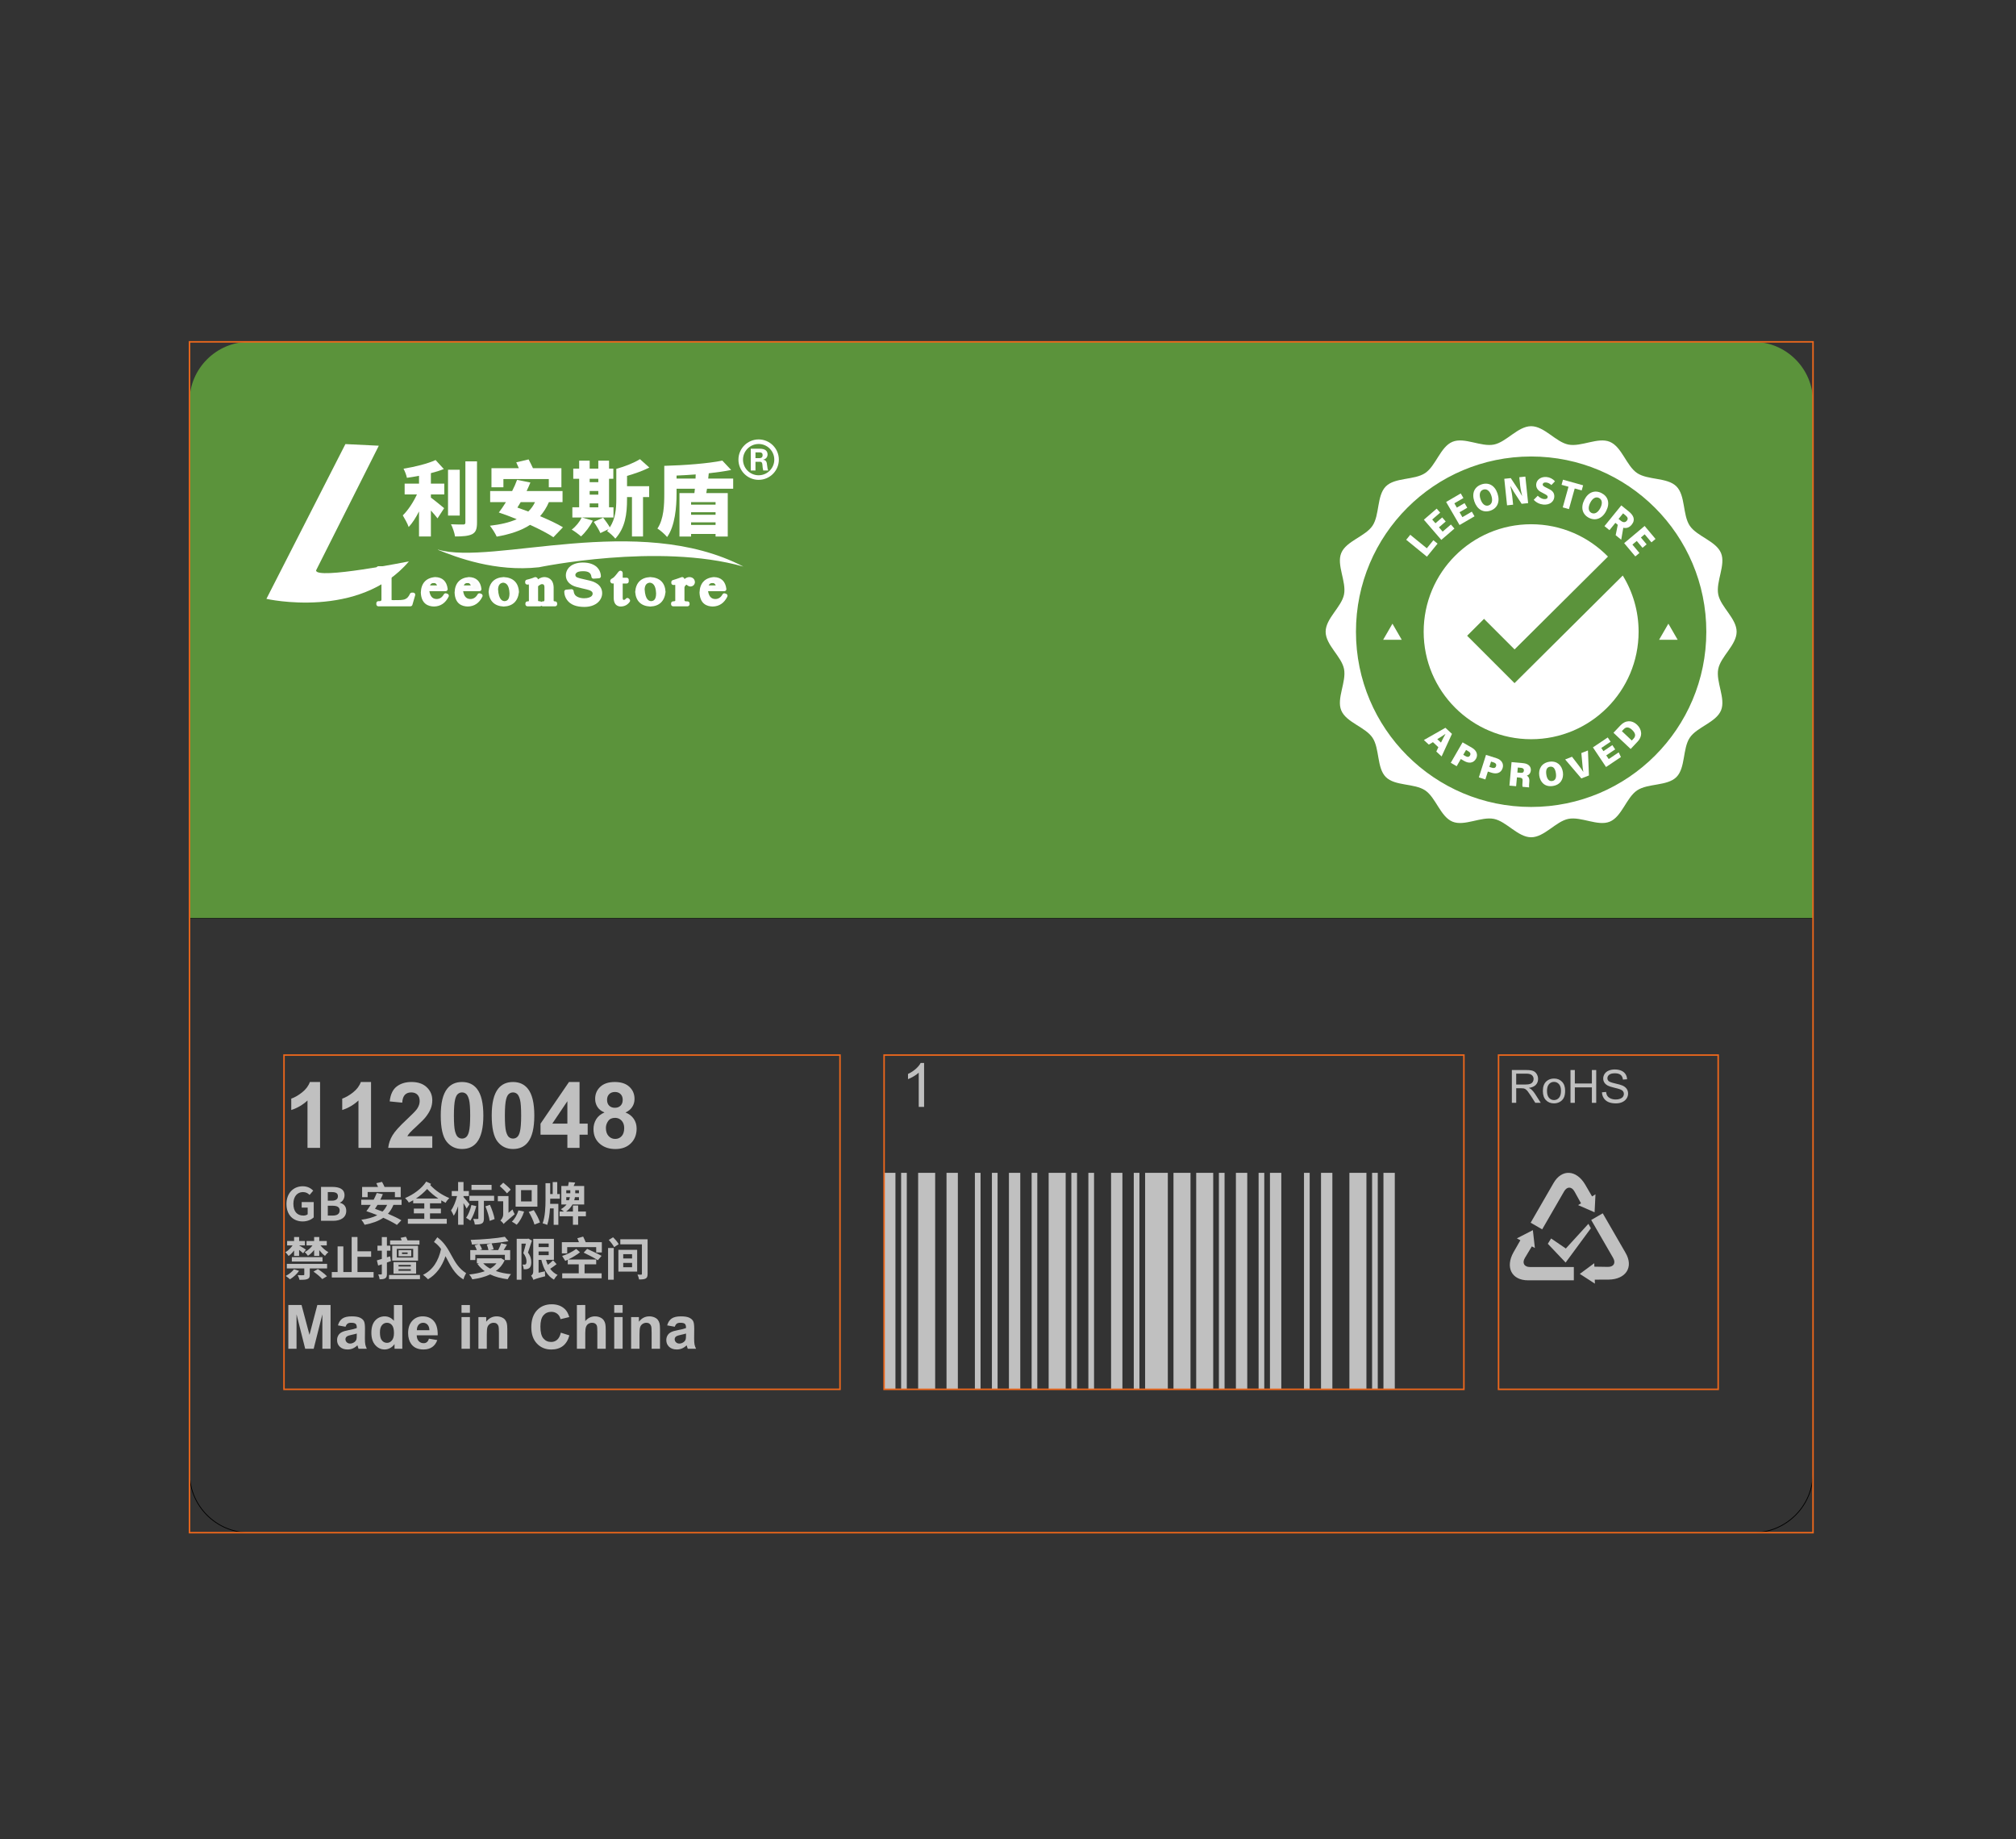 <?xml version="1.0" encoding="utf-8"?>
<!-- Generator: Adobe Illustrator 16.0.0, SVG Export Plug-In . SVG Version: 6.00 Build 0)  -->
<!DOCTYPE svg PUBLIC "-//W3C//DTD SVG 1.1//EN" "http://www.w3.org/Graphics/SVG/1.1/DTD/svg11.dtd">
<svg version="1.1" xmlns="http://www.w3.org/2000/svg" xmlns:xlink="http://www.w3.org/1999/xlink" x="0px" y="0px" width="264px"
	 height="240.8px" viewBox="0 0 264 240.8" enable-background="new 0 0 264 240.8" xml:space="preserve">
<rect x="0" y="0" width="264" height="240.8" fill="#333333" stroke="none"/>
<g id="Layer_6">
	<path fill="none" stroke="#000000" stroke-width="0.1" stroke-miterlimit="10" d="M24.819,120.195h212.599v72.662
		c0,4.292-3.51,7.805-7.799,7.805H32.618c-4.289,0-7.799-3.513-7.799-7.805V120.195z"/>
	<path fill="#5B933B" d="M237.418,120.195H24.819V52.559c0-4.292,3.511-7.802,7.802-7.802h196.994c4.291,0,7.803,3.511,7.803,7.802
		V120.195z"/>
	<g>
		<path fill="#FFFFFF" d="M184.146,70.668l0.531-0.653l2.166,1.768l0.861-1.054l0.547,0.446l-1.393,1.707L184.146,70.668z"/>
		<path fill="#FFFFFF" d="M186.46,68.04l1.678-1.448l0.455,0.526l-1.043,0.899l0.424,0.491l0.885-0.764l0.461,0.533l-0.887,0.764
			l0.486,0.562l1.08-0.932l0.461,0.533l-1.719,1.481L186.46,68.04z"/>
		<path fill="#FFFFFF" d="M189.374,65.718l1.914-1.116l0.352,0.601l-1.189,0.693l0.326,0.56l1.01-0.589l0.355,0.609l-1.012,0.589
			l0.375,0.642l1.234-0.719l0.354,0.609l-1.961,1.142L189.374,65.718z"/>
		<path fill="#FFFFFF" d="M193.063,65.631c-0.365-1.087,0.043-1.909,0.947-2.212c0.906-0.304,1.729,0.109,2.092,1.192
			c0.365,1.087-0.031,1.944-0.938,2.248C194.261,67.163,193.429,66.718,193.063,65.631z M195.292,64.884
			c-0.217-0.642-0.615-0.929-1.051-0.783c-0.438,0.146-0.578,0.615-0.363,1.256c0.217,0.646,0.621,0.962,1.059,0.815
			C195.372,66.026,195.509,65.53,195.292,64.884z"/>
		<path fill="#FFFFFF" d="M196.989,62.685l0.85-0.089l1.039,1.572l0.42,0.735l0.023-0.002c-0.084-0.364-0.201-0.857-0.246-1.272
			l-0.119-1.149l0.793-0.083l0.363,3.474l-0.85,0.089l-1.035-1.586l-0.42-0.726l-0.023,0.002c0.078,0.384,0.197,0.853,0.242,1.273
			l0.121,1.153l-0.795,0.083L196.989,62.685z"/>
		<path fill="#FFFFFF" d="M200.845,65.436l0.527-0.531c0.229,0.234,0.539,0.41,0.814,0.436c0.311,0.029,0.467-0.074,0.484-0.262
			c0.018-0.201-0.168-0.285-0.455-0.44l-0.428-0.229c-0.352-0.18-0.664-0.517-0.617-1.022c0.057-0.585,0.625-1.004,1.365-0.935
			c0.402,0.038,0.814,0.233,1.09,0.566l-0.467,0.485c-0.213-0.195-0.42-0.309-0.691-0.335c-0.258-0.024-0.426,0.064-0.443,0.251
			c-0.02,0.192,0.193,0.288,0.492,0.439l0.418,0.214c0.416,0.214,0.646,0.529,0.6,1.021c-0.055,0.581-0.59,1.045-1.434,0.966
			C201.646,66.018,201.175,65.803,200.845,65.436z"/>
		<path fill="#FFFFFF" d="M205.399,63.728l-0.91-0.254l0.188-0.671l2.637,0.737l-0.188,0.67l-0.914-0.256l-0.756,2.701l-0.811-0.227
			L205.399,63.728z"/>
		<path fill="#FFFFFF" d="M207.478,65.431c0.521-1.024,1.395-1.308,2.246-0.875s1.135,1.312,0.615,2.332
			c-0.521,1.024-1.412,1.342-2.264,0.908S206.956,66.455,207.478,65.431z M209.575,66.499c0.307-0.604,0.232-1.091-0.178-1.301
			c-0.412-0.209-0.846,0.019-1.152,0.624c-0.311,0.608-0.252,1.119,0.158,1.328C208.815,67.359,209.265,67.107,209.575,66.499z"/>
		<path fill="#FFFFFF" d="M211.575,70.07l0.275-1.361l-0.312-0.254l-0.775,0.956l-0.654-0.53l2.203-2.713l0.996,0.808
			c0.58,0.471,0.9,1.058,0.367,1.715c-0.322,0.397-0.715,0.501-1.102,0.405l-0.27,1.567L211.575,70.07z M211.954,67.94l0.293,0.237
			c0.309,0.251,0.584,0.25,0.791-0.005c0.207-0.255,0.111-0.473-0.199-0.724l-0.293-0.237L211.954,67.94z"/>
		<path fill="#FFFFFF" d="M215.368,68.861l1.426,1.7l-0.533,0.447l-0.885-1.055l-0.498,0.417l0.752,0.897l-0.539,0.453l-0.752-0.896
			l-0.57,0.477l0.918,1.095l-0.539,0.453l-1.459-1.739L215.368,68.861z"/>
	</g>
	<g>
		<path fill-rule="evenodd" clip-rule="evenodd" fill="#FFFFFF" d="M45.232,58.141L34.888,78.404c0,0,12.158,2.772,18.663-4.906
			c0,0-12.265,2.453-12.157,1.173l8.212-16.317L45.232,58.141z"/>
		<path fill-rule="evenodd" clip-rule="evenodd" fill="#FFFFFF" d="M57.36,71.988c2.447,0.989,7.517,2.913,13.216,2.28
			c0,0,15.626-3.249,26.769-0.091c-13.796-7.168-32.831-0.105-39.984-2.221V71.988z"/>
		<path fill-rule="evenodd" clip-rule="evenodd" fill="#FFFFFF" d="M56.427,61.945c0.604-0.148,1.174-0.328,1.692-0.54l-1.078-1.174
			c-1.048,0.476-2.677,0.888-4.199,1.132c0.169,0.317,0.381,0.846,0.444,1.195c0.508-0.074,1.047-0.159,1.586-0.265v1.026h-1.883
			v1.417h1.608c-0.454,0.983-1.143,2.052-1.851,2.739c0.242,0.413,0.623,1.068,0.771,1.523c0.497-0.528,0.952-1.248,1.354-2.041
			v3.279h1.555v-3.396c0.329,0.36,0.646,0.73,0.868,1.026l0.867-1.333c-0.255-0.211-1.195-0.994-1.735-1.385v-0.413h1.756V63.32
			h-1.756V61.945L56.427,61.945z M60.204,61.5H58.67v5.997h1.534V61.5L60.204,61.5z M60.943,60.4v8.007
			c0,0.201-0.084,0.265-0.286,0.265c-0.232,0-0.93,0-1.597-0.032c0.223,0.433,0.466,1.153,0.529,1.597
			c0.973,0,1.734-0.053,2.231-0.296c0.486-0.254,0.646-0.667,0.646-1.523V60.4H60.943z"/>
		<path fill-rule="evenodd" clip-rule="evenodd" fill="#FFFFFF" d="M65.924,62.717h5.943v1.079h1.65V61.3h-3.723
			c-0.159-0.359-0.393-0.804-0.572-1.153l-1.618,0.381c0.106,0.232,0.232,0.507,0.339,0.772h-3.585v2.496h1.565V62.717
			L65.924,62.717z M70.059,65.742c-0.222,0.476-0.519,0.878-0.878,1.227c-0.476-0.18-0.962-0.359-1.428-0.518
			c0.148-0.222,0.285-0.466,0.434-0.709H70.059L70.059,65.742z M73.719,69.032c-0.751-0.456-1.83-0.963-2.994-1.449
			c0.455-0.519,0.847-1.121,1.153-1.841h1.788v-1.449h-4.707c0.18-0.37,0.349-0.751,0.497-1.121l-1.745-0.349
			c-0.169,0.476-0.392,0.973-0.646,1.47h-2.877v1.449h2.062c-0.307,0.497-0.613,0.952-0.91,1.333l-0.021,0.021
			c0.73,0.243,1.544,0.55,2.348,0.878c-0.962,0.434-2.136,0.698-3.512,0.857c0.286,0.349,0.73,1.047,0.89,1.428
			c1.724-0.307,3.194-0.772,4.367-1.544c1.228,0.561,2.339,1.132,3.058,1.619L73.719,69.032z"/>
		<path fill-rule="evenodd" clip-rule="evenodd" fill="#FFFFFF" d="M77.218,65.911h1.132v0.508h-1.132V65.911L77.218,65.911z
			 M78.35,62.685v0.444h-1.132v-0.444H78.35L78.35,62.685z M77.218,64.282h1.132v0.476h-1.132V64.282L77.218,64.282z M80.338,67.751
			v-1.333h-0.582v-3.734h0.561v-1.333h-0.561v-1.036H78.35v1.036h-1.132v-1.036h-1.375v1.036H75.07v1.333h0.772v3.734h-0.89v1.333
			h1.228c-0.285,0.582-0.783,1.195-1.312,1.586c0.349,0.201,0.941,0.635,1.217,0.889c0.549-0.487,1.175-1.301,1.545-2.062
			l-1.419-0.413H80.338L80.338,67.751z M82.114,62.304c1.005-0.286,2.052-0.656,2.919-1.089l-1.227-1.1
			c-0.761,0.476-1.967,0.962-3.099,1.269v3.956c0,1.311-0.116,2.57-0.847,3.702c-0.212-0.381-0.582-0.889-0.878-1.269l-1.227,0.55
			c0.317,0.455,0.709,1.079,0.866,1.47l1.08-0.519c-0.063,0.084-0.127,0.169-0.2,0.254c0.349,0.254,0.824,0.666,1.078,0.994
			c1.301-1.438,1.533-3.205,1.533-5.172v-0.275h0.646v5.162h1.449v-5.162h0.804v-1.417h-2.898V62.304z"/>
		<path fill-rule="evenodd" clip-rule="evenodd" fill="#FFFFFF" d="M88.597,62.653v-0.391c0.824-0.032,1.671-0.085,2.506-0.148
			l-0.021,0.54H88.597L88.597,62.653z M93.705,66.07H90.5v-0.329h3.205V66.07L93.705,66.07z M90.5,68.725v-0.338h3.205v0.338H90.5
			L90.5,68.725z M90.5,67.064h3.205v0.328H90.5V67.064L90.5,67.064z M96.011,63.986v-1.333h-3.269
			c0.031-0.232,0.053-0.465,0.074-0.688c1.036-0.116,2.03-0.254,2.93-0.434l-1.153-1.227c-1.882,0.381-4.896,0.613-7.604,0.687v3.66
			c0,1.427-0.053,3.311-0.899,4.548c0.339,0.19,1.016,0.793,1.27,1.111c1.047-1.45,1.238-3.978,1.238-5.659v-0.667h2.4
			c-0.021,0.201-0.042,0.391-0.063,0.571h-1.957v5.69H90.5v-0.338h3.205v0.338h1.596v-5.69h-2.812
			c0.031-0.18,0.063-0.371,0.095-0.571H96.011z"/>
		<g>
			<path fill-rule="evenodd" clip-rule="evenodd" fill="#FFFFFF" d="M54.114,77.589h-0.183c-0.104,0-0.198,0.06-0.242,0.153
				c-0.171,0.362-0.368,0.589-0.585,0.675c-0.013,0.005-0.025,0.011-0.037,0.018c-0.086,0.05-0.334,0.135-1.018,0.135
				c-0.076,0-0.156-0.001-0.24-0.003c-0.008,0-0.015,0-0.022,0c-0.081,0.005-0.156,0.007-0.223,0.007
				c-0.147,0-0.235-0.012-0.285-0.023v-3.398c0-0.008,0-0.016-0.001-0.024c-0.011-0.122,0.006-0.209,0.05-0.257
				c0.061-0.066,0.208-0.099,0.404-0.093c0.073,0.004,0.144-0.024,0.195-0.074c0.053-0.051,0.083-0.12,0.083-0.193V74.4
				c0-0.148-0.121-0.268-0.269-0.268h-2.19c-0.147,0-0.268,0.12-0.268,0.268v0.112c0,0.073,0.029,0.142,0.082,0.193
				s0.122,0.076,0.195,0.074c0.179-0.006,0.31,0.022,0.36,0.08c0.053,0.06,0.044,0.187,0.034,0.258
				c-0.001,0.012-0.003,0.024-0.003,0.036v3.179c0,0.008,0.001,0.016,0.002,0.023c0.012,0.137-0.007,0.238-0.051,0.286
				c-0.052,0.057-0.164,0.068-0.25,0.068c-0.025,0-0.053-0.001-0.082-0.003c-0.074-0.006-0.147,0.02-0.202,0.071
				c-0.055,0.05-0.086,0.121-0.086,0.196v0.139c0,0.148,0.12,0.268,0.268,0.268h4.197c0.119,0,0.225-0.079,0.258-0.193l0.364-1.255
				c0.023-0.082,0.008-0.168-0.043-0.235S54.198,77.589,54.114,77.589z"/>
			<path fill-rule="evenodd" clip-rule="evenodd" fill="#FFFFFF" d="M63.021,77.744L62.87,77.69
				c-0.123-0.044-0.259,0.006-0.323,0.119c-0.235,0.414-0.547,0.616-0.951,0.616c-0.346-0.008-0.801-0.132-0.949-1.025h2.133
				c0.075,0,0.149-0.033,0.2-0.09c0.051-0.058,0.074-0.133,0.065-0.209c-0.118-0.99-0.682-1.525-1.629-1.547
				c-0.009,0-0.02,0-0.03,0.001c-1.168,0.105-1.81,0.801-1.854,2.014c0,0.006,0,0.013,0,0.021c0.059,1.476,0.969,1.803,1.722,1.817
				c0.002,0,0.004,0,0.005,0c0.003,0,0.005,0,0.007,0c0.853-0.02,1.495-0.455,1.906-1.292c0.033-0.068,0.037-0.148,0.008-0.219
				C63.15,77.825,63.094,77.771,63.021,77.744z M62.456,76.865h-0.204c-0.037-0.257-0.105-0.453-0.192-0.602
				C62.253,76.389,62.382,76.588,62.456,76.865z M61.186,76.339c0.011,0,0.021,0,0.031,0.001c0.008,0,0.015,0,0.021,0
				c0.009,0,0.019-0.001,0.027-0.001c0.088,0,0.271,0,0.384,0.303h-0.918C60.851,76.38,61.03,76.339,61.186,76.339z"/>
			<path fill-rule="evenodd" clip-rule="evenodd" fill="#FFFFFF" d="M58.599,77.744l-0.152-0.054
				c-0.122-0.044-0.259,0.006-0.323,0.119c-0.234,0.414-0.546,0.616-0.952,0.616c-0.345-0.008-0.799-0.132-0.947-1.025h2.132
				c0.077,0,0.149-0.033,0.2-0.09c0.051-0.058,0.075-0.133,0.065-0.209c-0.118-0.99-0.682-1.525-1.628-1.547
				c-0.01,0-0.02,0-0.03,0.001c-1.169,0.105-1.81,0.801-1.855,2.014c0,0.006,0,0.013,0,0.021c0.059,1.476,0.97,1.803,1.722,1.817
				c0.003,0,0.005,0,0.005,0c0.003,0,0.005,0,0.007,0c0.854-0.02,1.494-0.455,1.906-1.292c0.035-0.068,0.037-0.148,0.009-0.219
				C58.727,77.825,58.67,77.77,58.599,77.744z M58.034,76.865h-0.205c-0.038-0.257-0.106-0.453-0.192-0.602
				C57.829,76.389,57.959,76.588,58.034,76.865z M56.763,76.339c0.01,0,0.021,0,0.03,0.001c0.008,0,0.015,0,0.022,0
				c0.009,0,0.019-0.001,0.026-0.001c0.089,0,0.271,0,0.385,0.303h-0.919C56.427,76.38,56.606,76.339,56.763,76.339z"/>
			<path fill-rule="evenodd" clip-rule="evenodd" fill="#FFFFFF" d="M65.97,75.555c-0.01-0.001-0.019-0.001-0.028,0
				c-1.188,0.062-1.864,0.727-1.957,1.92c-0.001,0.014-0.001,0.028,0,0.042c0.093,1.175,0.77,1.829,1.957,1.891
				c0.005,0,0.01,0,0.015,0c0.003,0,0.006,0,0.009,0c1.165-0.042,1.854-0.692,1.99-1.881c0.002-0.016,0.002-0.031,0.001-0.046
				C67.888,76.283,67.2,75.617,65.97,75.555z M66.074,78.705c-0.209-0.012-0.775-0.081-0.854-1.571
				c0.044-0.681,0.379-0.815,0.677-0.849c0.339,0.034,0.778,0.229,0.824,1.41C66.72,78.542,66.379,78.683,66.074,78.705z"/>
			<path fill-rule="evenodd" clip-rule="evenodd" fill="#FFFFFF" d="M90.323,75.555c-0.229-0.015-0.461,0.071-0.695,0.258
				c-0.008-0.059-0.036-0.115-0.08-0.157l-0.029-0.028c-0.074-0.07-0.182-0.093-0.276-0.058c-0.419,0.152-0.792,0.279-1.143,0.385
				c-0.113,0.034-0.19,0.138-0.19,0.256v0.111c0,0.148,0.12,0.268,0.269,0.268h0.091c0.024,0,0.05-0.003,0.075-0.01
				c0.04-0.012,0.061-0.016,0.071-0.017c0.005,0.03,0.011,0.078,0.011,0.149v1.785c0,0.011,0.001,0.022,0.002,0.033
				c0.01,0.069,0.003,0.121-0.016,0.142c-0.026,0.029-0.109,0.06-0.266,0.06c-0.148,0-0.268,0.12-0.268,0.268v0.112
				c0,0.148,0.119,0.268,0.268,0.268h1.886c0.147,0,0.268-0.12,0.268-0.268V79c0-0.075-0.031-0.146-0.085-0.196
				c-0.056-0.051-0.129-0.076-0.203-0.07c-0.168,0.013-0.295-0.009-0.342-0.058c-0.04-0.043-0.042-0.138-0.039-0.191
				c0-0.005,0-0.01,0-0.014v-1.579c0.051-0.165,0.137-0.275,0.266-0.341c0.015,0.008,0.034,0.02,0.059,0.038
				c0.148,0.132,0.307,0.198,0.472,0.198c0.009,0,0.018,0,0.026-0.001c0.307-0.03,0.511-0.233,0.545-0.543
				c0.002-0.018,0.002-0.035,0-0.053C90.967,75.814,90.721,75.583,90.323,75.555z"/>
			<path fill-rule="evenodd" clip-rule="evenodd" fill="#FFFFFF" d="M85.166,75.555c-0.009-0.001-0.019-0.001-0.027,0
				c-1.188,0.062-1.864,0.727-1.957,1.92c0,0.014,0,0.028,0,0.042c0.093,1.175,0.769,1.829,1.957,1.891c0.004,0,0.009,0,0.014,0
				c0.003,0,0.007,0,0.01,0c1.164-0.042,1.853-0.692,1.989-1.881c0.002-0.016,0.003-0.031,0.002-0.046
				C87.084,76.283,86.397,75.617,85.166,75.555z M85.272,78.705c-0.211-0.012-0.776-0.081-0.856-1.571
				c0.045-0.681,0.38-0.815,0.677-0.849c0.339,0.034,0.78,0.229,0.825,1.41C85.916,78.542,85.575,78.683,85.272,78.705z"/>
			<path fill-rule="evenodd" clip-rule="evenodd" fill="#FFFFFF" d="M72.689,78.732c-0.096,0-0.147-0.019-0.164-0.037
				c-0.016-0.016-0.029-0.065-0.024-0.152c0.001-0.005,0.001-0.011,0.001-0.017v-1.618c0-0.003,0-0.005,0-0.008
				c-0.034-1.108-0.742-1.319-1.165-1.346c-0.277-0.016-0.578,0.083-0.903,0.299V75.85c0-0.104-0.061-0.199-0.154-0.242
				l-0.061-0.029c-0.071-0.033-0.153-0.034-0.227,0c-0.146,0.068-0.379,0.147-0.685,0.235c-0.115,0.031-0.222,0.058-0.328,0.083
				c-0.12,0.028-0.206,0.136-0.206,0.26v0.111c0,0.148,0.12,0.268,0.269,0.268h0.061c0.025,0,0.05-0.004,0.075-0.011
				c0.024-0.007,0.048-0.012,0.069-0.015c0.007,0.037,0.013,0.093,0.013,0.177v1.784c0,0.01,0.001,0.019,0.002,0.029
				c0.015,0.13-0.007,0.192-0.021,0.208c-0.011,0.012-0.05,0.026-0.121,0.026c-0.013,0-0.022,0-0.034,0
				c-0.073-0.005-0.146,0.021-0.199,0.072S68.804,78.926,68.804,79v0.112c0,0.148,0.119,0.268,0.268,0.268h1.643
				c0.07,0,0.135-0.027,0.183-0.072c0.047,0.045,0.111,0.072,0.182,0.072h1.611c0.148,0,0.269-0.12,0.269-0.268V79
				C72.958,78.852,72.838,78.732,72.689,78.732z M71.25,78.701c-0.026,0.027-0.083,0.033-0.127,0.033c-0.01,0-0.02,0-0.03,0
				c-0.072-0.005-0.143,0.021-0.196,0.071c-0.045-0.042-0.104-0.068-0.17-0.072c-0.187-0.009-0.25-0.046-0.264-0.057
				c0-0.003,0-0.008,0-0.013c0.001-0.008,0.001-0.016,0.001-0.024v-1.887c0.288-0.244,0.438-0.272,0.492-0.272
				c0.18,0,0.341,0.033,0.341,0.43v1.506c0,0.005,0.001,0.009,0.001,0.014C71.308,78.624,71.264,78.687,71.25,78.701z"/>
			<path fill-rule="evenodd" clip-rule="evenodd" fill="#FFFFFF" d="M95.252,77.896c-0.028-0.07-0.086-0.125-0.157-0.151
				l-0.151-0.054c-0.124-0.044-0.26,0.006-0.324,0.119c-0.235,0.414-0.546,0.616-0.951,0.616c-0.345-0.008-0.8-0.132-0.947-1.025
				h2.131c0.077,0,0.149-0.033,0.201-0.09c0.05-0.058,0.074-0.133,0.064-0.209c-0.118-0.99-0.681-1.525-1.628-1.547
				c-0.011,0-0.02,0-0.03,0.001c-1.169,0.105-1.811,0.801-1.855,2.014c0,0.006,0,0.013,0,0.021c0.059,1.476,0.969,1.803,1.723,1.817
				c0,0,0.003,0,0.005,0s0.004,0,0.006,0c0.853-0.02,1.494-0.455,1.907-1.292C95.277,78.046,95.28,77.966,95.252,77.896z
				 M94.529,76.865h-0.205c-0.037-0.257-0.104-0.453-0.191-0.602C94.325,76.389,94.455,76.588,94.529,76.865z M93.259,76.339
				c0.011,0,0.02,0,0.031,0.001c0.007,0,0.014,0,0.021,0c0.008,0,0.018-0.001,0.026-0.001c0.088,0,0.271,0,0.385,0.303h-0.919
				C92.923,76.38,93.104,76.339,93.259,76.339z"/>
			<path fill-rule="evenodd" clip-rule="evenodd" fill="#FFFFFF" d="M82.341,78.358c-0.057-0.053-0.133-0.078-0.209-0.071
				s-0.146,0.047-0.189,0.109c-0.073,0.099-0.153,0.141-0.271,0.141c-0.057,0-0.07-0.014-0.074-0.019
				c-0.012-0.012-0.067-0.084-0.055-0.341c0.001-0.004,0.001-0.009,0.001-0.013v-1.768h0.521c0.148,0,0.268-0.12,0.268-0.268v-0.223
				c0-0.147-0.119-0.267-0.268-0.267h-0.521v-0.569c0-0.278-0.188-0.352-0.299-0.352c-0.066,0-0.131,0.025-0.181,0.07
				c-0.075,0.069-0.158,0.167-0.247,0.289c-0.174,0.229-0.325,0.404-0.452,0.52c-0.043,0.04-0.105,0.082-0.185,0.126
				c-0.178,0.084-0.269,0.202-0.269,0.35c0,0.044,0.013,0.088,0.033,0.127c0.023,0.043,0.034,0.062,0.034,0.062
				c0.049,0.083,0.138,0.133,0.231,0.133h0.158v1.879c0,0.352,0.071,0.617,0.22,0.811c0.111,0.147,0.324,0.322,0.705,0.322
				c0.018,0,0.035,0,0.055-0.001c0.469-0.022,0.846-0.229,1.118-0.613c0.078-0.11,0.062-0.26-0.036-0.351L82.341,78.358z"/>
			<path fill-rule="evenodd" clip-rule="evenodd" fill="#FFFFFF" d="M77.742,76.179c-0.239-0.099-0.659-0.211-1.283-0.341
				c-0.771-0.159-0.957-0.276-0.996-0.308c-0.082-0.069-0.118-0.145-0.118-0.247c0-0.078,0.02-0.197,0.196-0.327
				c0.106-0.079,0.336-0.173,0.817-0.173c0.367,0,0.641,0.065,0.812,0.194c0.159,0.119,0.251,0.298,0.279,0.547
				c0.017,0.143,0.143,0.246,0.284,0.236l0.71-0.05c0.144-0.01,0.255-0.134,0.248-0.279c-0.015-0.352-0.125-0.671-0.324-0.949
				c-0.199-0.28-0.485-0.493-0.848-0.633c-0.345-0.133-0.744-0.201-1.19-0.201c-0.406,0-0.782,0.065-1.116,0.192
				c-0.356,0.135-0.634,0.339-0.823,0.606c-0.191,0.27-0.29,0.565-0.29,0.879c0,0.291,0.082,0.556,0.244,0.788
				c0.155,0.228,0.39,0.419,0.695,0.566c0.226,0.109,0.596,0.221,1.136,0.339c0.618,0.136,0.864,0.206,0.962,0.24
				c0.233,0.082,0.339,0.166,0.386,0.221c0.061,0.072,0.089,0.15,0.089,0.246c0,0.096-0.033,0.186-0.101,0.273
				c-0.074,0.093-0.195,0.171-0.361,0.23c-0.183,0.066-0.404,0.099-0.653,0.099c-0.28,0-0.535-0.044-0.755-0.132
				c-0.206-0.083-0.355-0.188-0.445-0.31c-0.093-0.127-0.154-0.299-0.18-0.508c-0.019-0.143-0.146-0.246-0.287-0.234l-0.694,0.058
				c-0.141,0.011-0.249,0.132-0.245,0.275c0.012,0.395,0.133,0.753,0.356,1.064c0.222,0.312,0.532,0.548,0.919,0.701
				c0.372,0.146,0.83,0.221,1.364,0.221c0.432,0,0.827-0.074,1.177-0.221c0.362-0.152,0.646-0.372,0.845-0.653
				c0.202-0.285,0.304-0.595,0.304-0.922c0-0.331-0.095-0.628-0.281-0.882C78.391,76.54,78.112,76.335,77.742,76.179z"/>
		</g>
		<g>
			<path fill-rule="evenodd" clip-rule="evenodd" fill="#FFFFFF" d="M99.4,59.229h0.038c0.287-0.01,0.432,0.108,0.432,0.354
				c0,0.267-0.145,0.4-0.432,0.4H99.4v0.478h0.176c0.155,0,0.242,0.123,0.263,0.369c0.011,0.267,0.046,0.523,0.107,0.771h0.662
				c-0.071-0.113-0.123-0.339-0.154-0.678c0-0.021-0.005-0.051-0.015-0.093c-0.021-0.411-0.19-0.621-0.508-0.631v-0.015
				c0.38-0.093,0.574-0.323,0.585-0.693c-0.011-0.482-0.339-0.729-0.985-0.739H99.4V59.229z M98.931,59.229h0.47v-0.478h-1.086
				v2.849h0.616v-1.14h0.47v-0.478h-0.47V59.229z"/>
			<path fill-rule="evenodd" clip-rule="evenodd" fill="#FFFFFF" d="M99.347,57.53c1.456,0,2.646,1.188,2.646,2.646
				s-1.189,2.646-2.646,2.646v-0.598c1.128,0,2.048-0.92,2.048-2.049c0-1.128-0.92-2.048-2.048-2.048V57.53z M99.347,62.823
				c-1.457,0-2.646-1.189-2.646-2.646s1.189-2.646,2.646-2.646v0.598c-1.129,0-2.049,0.92-2.049,2.048
				c0,1.128,0.92,2.049,2.049,2.049V62.823z"/>
		</g>
		<path fill-rule="evenodd" clip-rule="evenodd" fill="#FBFBFB" d="M93.255,77.132v-0.224h0.806
			c-0.081-0.576-0.335-0.854-0.76-0.836c-0.016-0.001-0.031-0.001-0.046-0.001v-0.22c0.072-0.013,0.149-0.023,0.228-0.03
			c0.812,0.019,1.267,0.455,1.369,1.311H93.255z"/>
		<path fill-rule="evenodd" clip-rule="evenodd" fill="#FBFBFB" d="M61.183,77.132v-0.224h0.805
			c-0.08-0.576-0.334-0.854-0.761-0.836c-0.015-0.001-0.029-0.001-0.044-0.001v-0.22c0.072-0.013,0.148-0.023,0.228-0.03
			c0.811,0.019,1.267,0.455,1.369,1.311H61.183z"/>
		<path fill-rule="evenodd" clip-rule="evenodd" fill="#FBFBFB" d="M56.759,77.132v-0.224h0.806
			c-0.081-0.576-0.335-0.854-0.761-0.836c-0.016-0.001-0.03-0.001-0.045-0.001v-0.22c0.073-0.013,0.149-0.023,0.228-0.03
			c0.812,0.019,1.267,0.455,1.369,1.311H56.759z"/>
	</g>
	<path fill="#FFFFFF" d="M200.507,105.649c-12.672,0-22.941-10.271-22.941-22.942c0-12.671,10.27-22.942,22.941-22.942
		c12.67,0,22.939,10.271,22.939,22.942C223.446,95.378,213.177,105.649,200.507,105.649 M225.009,87.583
		c0.324-1.637,2.406-3.143,2.406-4.875c0-1.733-2.082-3.239-2.406-4.875c-0.334-1.688,1.008-3.873,0.363-5.425
		c-0.654-1.58-3.154-2.175-4.094-3.578c-0.947-1.415-0.547-3.95-1.746-5.149c-1.199-1.2-3.734-0.798-5.148-1.746
		c-1.404-0.939-1.998-3.439-3.578-4.093c-1.551-0.644-3.736,0.696-5.424,0.362c-1.639-0.324-3.145-2.405-4.875-2.405
		c-1.732,0-3.238,2.081-4.877,2.405c-1.688,0.334-3.871-1.006-5.424-0.362c-1.58,0.654-2.176,3.154-3.578,4.093
		c-1.414,0.947-3.949,0.546-5.148,1.746c-1.199,1.198-0.799,3.734-1.746,5.149c-0.939,1.403-3.439,1.998-4.094,3.577
		c-0.645,1.553,0.697,3.738,0.363,5.425c-0.324,1.637-2.406,3.143-2.406,4.876c0,1.732,2.082,3.237,2.406,4.875
		c0.334,1.687-1.008,3.872-0.363,5.424c0.654,1.58,3.154,2.174,4.094,3.578c0.947,1.415,0.547,3.95,1.746,5.149
		c1.199,1.2,3.734,0.798,5.148,1.745c1.402,0.94,1.998,3.438,3.578,4.095c1.553,0.644,3.736-0.696,5.424-0.363
		c1.639,0.324,3.145,2.406,4.877,2.406c1.73,0,3.236-2.082,4.875-2.406c1.688-0.333,3.871,1.007,5.424,0.363
		c1.58-0.656,2.174-3.154,3.578-4.095c1.414-0.946,3.949-0.545,5.148-1.744c1.199-1.2,0.799-3.735,1.746-5.15
		c0.939-1.403,3.439-1.998,4.094-3.578C226.017,91.455,224.675,89.27,225.009,87.583"/>
	<path fill="#FFFFFF" d="M212.505,75.352l-14.176,14.087l-6.205-6.204l2.213-2.212l4,4l12.23-12.154
		c-2.555-2.612-6.119-4.234-10.062-4.234c-7.771,0-14.072,6.3-14.072,14.072c0,7.772,6.301,14.073,14.072,14.073
		s14.074-6.301,14.074-14.073C214.579,80.011,213.821,77.492,212.505,75.352"/>
	<polygon fill="#FFFFFF" points="181.13,83.759 182.345,81.655 183.56,83.759 	"/>
	<path fill="#FFFFFF" d="M187.647,97.166l-0.541,0.32l-0.645-0.598l2.818-1.604l0.859,0.796l-1.355,2.957l-0.695-0.643l0.27-0.569
		L187.647,97.166z M188.7,97.223c0.225-0.453,0.428-0.852,0.584-1.118l-0.01-0.009c-0.279,0.195-0.666,0.435-1.059,0.679
		L188.7,97.223z"/>
	<path fill="#FFFFFF" d="M191.528,97.19l1.24,0.715c0.605,0.351,0.814,0.922,0.514,1.443c-0.348,0.602-0.969,0.612-1.533,0.286
		l-0.451-0.26l-0.543,0.941l-0.773-0.447L191.528,97.19z M191.616,98.822l0.324,0.187c0.221,0.127,0.43,0.124,0.559-0.098
		c0.131-0.229,0.023-0.411-0.193-0.536l-0.322-0.186L191.616,98.822z"/>
	<path fill="#FFFFFF" d="M194.597,98.831l1.363,0.433c0.668,0.211,0.994,0.725,0.812,1.298c-0.209,0.663-0.814,0.805-1.436,0.609
		l-0.496-0.158l-0.328,1.035l-0.852-0.27L194.597,98.831z M195.034,100.406l0.355,0.112c0.242,0.077,0.447,0.029,0.523-0.215
		c0.08-0.252-0.064-0.406-0.303-0.482l-0.355-0.112L195.034,100.406z"/>
	<path fill="#FFFFFF" d="M198.646,101.773l-0.105,1.162l-0.877-0.08l0.279-3.078l1.523,0.138c0.729,0.066,1.041,0.486,1,0.951
		c-0.039,0.424-0.309,0.62-0.527,0.686c0.188,0.085,0.373,0.309,0.326,0.832l-0.012,0.129c-0.018,0.192-0.031,0.439-0.012,0.576
		l-0.857-0.078c-0.037-0.139-0.029-0.362-0.002-0.676l0.006-0.08c0.025-0.269-0.027-0.416-0.426-0.453L198.646,101.773z
		 M198.702,101.144l0.42,0.038c0.299,0.027,0.418-0.088,0.436-0.294c0.02-0.205-0.1-0.338-0.377-0.363l-0.42-0.038L198.702,101.144z
		"/>
	<path fill="#FFFFFF" d="M204.665,101.091c0.125,0.865-0.289,1.665-1.336,1.816c-1.031,0.15-1.633-0.496-1.758-1.362
		c-0.127-0.878,0.314-1.668,1.34-1.817C203.874,99.588,204.532,100.177,204.665,101.091 M202.493,101.397
		c0.08,0.561,0.324,0.924,0.768,0.858c0.467-0.067,0.562-0.503,0.486-1.022c-0.082-0.559-0.303-0.921-0.768-0.854
		C202.544,100.443,202.409,100.83,202.493,101.397"/>
	<path fill="#FFFFFF" d="M207.081,101.915l-2.119-2.485l0.896-0.355l0.842,1.095c0.266,0.34,0.434,0.582,0.627,0.877l0.012-0.005
		c-0.064-0.321-0.094-0.618-0.129-1.063l-0.129-1.386l0.865-0.342l0.129,3.273L207.081,101.915z"/>
	<polygon fill="#FFFFFF" points="211.513,98.111 210.343,98.895 210.665,99.376 211.974,98.5 212.263,99.116 210.315,100.419 
		208.597,97.85 210.538,96.55 210.913,97.109 209.694,97.925 209.972,98.339 211.142,97.556 	"/>
	<path fill="#FFFFFF" d="M211.288,95.936l0.914-0.966c0.674-0.715,1.52-0.701,2.166-0.091c0.648,0.613,0.77,1.486,0.072,2.224
		l-0.902,0.956L211.288,95.936z M213.685,96.949l0.24-0.254c0.336-0.356,0.223-0.741-0.199-1.138
		c-0.371-0.351-0.752-0.451-1.09-0.092l-0.248,0.26L213.685,96.949z"/>
	<polygon fill="#FFFFFF" points="217.263,83.759 218.478,81.655 219.692,83.759 	"/>
</g>
<g id="Layer_2">
	<g>
		<path fill="#C0C0C0" d="M41.914,150.284h-1.646v-6.205c-0.602,0.562-1.311,0.979-2.127,1.248v-1.494
			c0.43-0.141,0.896-0.407,1.4-0.8s0.85-0.851,1.037-1.374h1.336V150.284z"/>
		<path fill="#C0C0C0" d="M48.588,150.284h-1.646v-6.205c-0.602,0.562-1.311,0.979-2.127,1.248v-1.494
			c0.43-0.141,0.896-0.407,1.4-0.8s0.85-0.851,1.037-1.374h1.336V150.284z"/>
		<path fill="#C0C0C0" d="M56.609,148.754v1.529h-5.771c0.062-0.578,0.25-1.126,0.562-1.644s0.93-1.204,1.852-2.06
			c0.742-0.691,1.197-1.16,1.365-1.406c0.227-0.34,0.34-0.676,0.34-1.008c0-0.367-0.099-0.649-0.296-0.847s-0.47-0.296-0.817-0.296
			c-0.344,0-0.617,0.104-0.82,0.311s-0.32,0.551-0.352,1.031l-1.641-0.164c0.098-0.906,0.404-1.557,0.92-1.951
			s1.16-0.592,1.934-0.592c0.848,0,1.514,0.229,1.998,0.686s0.727,1.025,0.727,1.705c0,0.387-0.069,0.755-0.208,1.104
			s-0.358,0.716-0.659,1.099c-0.199,0.254-0.559,0.619-1.078,1.096s-0.849,0.793-0.987,0.949s-0.251,0.309-0.337,0.457H56.609z"/>
		<path fill="#C0C0C0" d="M60.506,141.659c0.832,0,1.482,0.297,1.951,0.891c0.559,0.703,0.838,1.869,0.838,3.498
			c0,1.625-0.281,2.793-0.844,3.504c-0.465,0.586-1.113,0.879-1.945,0.879c-0.836,0-1.51-0.321-2.021-0.964
			s-0.768-1.788-0.768-3.437c0-1.617,0.281-2.781,0.844-3.492C59.025,141.952,59.674,141.659,60.506,141.659z M60.506,143.024
			c-0.199,0-0.377,0.063-0.533,0.19s-0.277,0.354-0.363,0.683c-0.113,0.426-0.17,1.143-0.17,2.15s0.051,1.7,0.152,2.077
			s0.229,0.628,0.384,0.753s0.331,0.188,0.53,0.188s0.377-0.063,0.533-0.19s0.277-0.354,0.363-0.683
			c0.113-0.422,0.17-1.137,0.17-2.145s-0.051-1.7-0.152-2.077s-0.229-0.629-0.384-0.756S60.705,143.024,60.506,143.024z"/>
		<path fill="#C0C0C0" d="M67.18,141.659c0.832,0,1.482,0.297,1.951,0.891c0.559,0.703,0.838,1.869,0.838,3.498
			c0,1.625-0.281,2.793-0.844,3.504c-0.465,0.586-1.113,0.879-1.945,0.879c-0.836,0-1.51-0.321-2.021-0.964
			s-0.768-1.788-0.768-3.437c0-1.617,0.281-2.781,0.844-3.492C65.699,141.952,66.348,141.659,67.18,141.659z M67.18,143.024
			c-0.199,0-0.377,0.063-0.533,0.19s-0.277,0.354-0.363,0.683c-0.113,0.426-0.17,1.143-0.17,2.15s0.051,1.7,0.152,2.077
			s0.229,0.628,0.384,0.753s0.331,0.188,0.53,0.188s0.377-0.063,0.533-0.19s0.277-0.354,0.363-0.683
			c0.113-0.422,0.17-1.137,0.17-2.145s-0.051-1.7-0.152-2.077s-0.229-0.629-0.384-0.756S67.379,143.024,67.18,143.024z"/>
		<path fill="#C0C0C0" d="M74.299,150.284v-1.729h-3.516v-1.441l3.727-5.455h1.383v5.449h1.066v1.447h-1.066v1.729H74.299z
			 M74.299,147.108v-2.936l-1.975,2.936H74.299z"/>
		<path fill="#C0C0C0" d="M79.156,145.649c-0.426-0.18-0.735-0.427-0.929-0.741s-0.29-0.659-0.29-1.034
			c0-0.641,0.224-1.17,0.671-1.588s1.083-0.627,1.907-0.627c0.816,0,1.45,0.209,1.901,0.627s0.677,0.947,0.677,1.588
			c0,0.398-0.104,0.753-0.311,1.063s-0.498,0.548-0.873,0.712c0.477,0.191,0.839,0.471,1.087,0.838s0.372,0.791,0.372,1.271
			c0,0.793-0.253,1.438-0.759,1.934s-1.179,0.744-2.019,0.744c-0.781,0-1.432-0.205-1.951-0.615c-0.613-0.484-0.92-1.148-0.92-1.992
			c0-0.465,0.115-0.892,0.346-1.28S78.66,145.86,79.156,145.649z M79.344,147.67c0,0.453,0.116,0.807,0.349,1.061
			s0.522,0.381,0.87,0.381c0.34,0,0.621-0.122,0.844-0.366s0.334-0.597,0.334-1.058c0-0.402-0.113-0.726-0.34-0.97
			s-0.514-0.366-0.861-0.366c-0.402,0-0.702,0.139-0.899,0.416S79.344,147.346,79.344,147.67z M79.496,143.991
			c0,0.328,0.093,0.584,0.278,0.768s0.433,0.275,0.741,0.275c0.312,0,0.562-0.093,0.75-0.278s0.281-0.442,0.281-0.771
			c0-0.309-0.093-0.556-0.278-0.741s-0.431-0.278-0.735-0.278c-0.316,0-0.568,0.094-0.756,0.281S79.496,143.682,79.496,143.991z"/>
	</g>
	<g>
		<path fill="#C0C0C0" d="M37.758,176.584v-5.727h1.73l1.039,3.906l1.027-3.906h1.734v5.727h-1.074v-4.508l-1.137,4.508h-1.113
			l-1.133-4.508v4.508H37.758z"/>
		<path fill="#C0C0C0" d="M45.25,173.702l-0.996-0.18c0.112-0.401,0.305-0.698,0.578-0.891s0.68-0.289,1.219-0.289
			c0.49,0,0.854,0.058,1.094,0.174s0.408,0.263,0.506,0.441s0.146,0.506,0.146,0.982l-0.012,1.281c0,0.364,0.018,0.634,0.053,0.807
			s0.101,0.358,0.197,0.557H46.95c-0.029-0.073-0.064-0.181-0.105-0.324c-0.018-0.065-0.031-0.108-0.039-0.129
			c-0.188,0.183-0.388,0.319-0.602,0.41s-0.441,0.137-0.684,0.137c-0.427,0-0.764-0.116-1.01-0.348s-0.369-0.524-0.369-0.879
			c0-0.234,0.056-0.443,0.168-0.627s0.269-0.324,0.471-0.422s0.493-0.183,0.873-0.256c0.513-0.097,0.869-0.187,1.066-0.27v-0.109
			c0-0.211-0.052-0.361-0.156-0.451s-0.301-0.135-0.59-0.135c-0.195,0-0.348,0.038-0.457,0.115S45.318,173.509,45.25,173.702z
			 M46.719,174.592c-0.141,0.047-0.363,0.103-0.668,0.168s-0.504,0.129-0.598,0.191c-0.143,0.102-0.215,0.23-0.215,0.387
			c0,0.153,0.057,0.286,0.172,0.398s0.26,0.168,0.438,0.168c0.198,0,0.387-0.065,0.566-0.195c0.133-0.099,0.22-0.22,0.262-0.363
			c0.029-0.094,0.043-0.272,0.043-0.535V174.592z"/>
		<path fill="#C0C0C0" d="M52.684,176.584h-1.02v-0.609c-0.169,0.237-0.369,0.413-0.6,0.529s-0.463,0.174-0.697,0.174
			c-0.477,0-0.885-0.192-1.225-0.576s-0.51-0.92-0.51-1.607c0-0.703,0.166-1.237,0.496-1.604s0.749-0.549,1.254-0.549
			c0.463,0,0.865,0.192,1.203,0.578v-2.062h1.098V176.584z M49.754,174.42c0,0.442,0.061,0.763,0.184,0.961
			c0.177,0.286,0.424,0.43,0.742,0.43c0.252,0,0.467-0.107,0.645-0.322s0.266-0.536,0.266-0.963c0-0.477-0.086-0.819-0.258-1.029
			s-0.392-0.314-0.66-0.314c-0.26,0-0.479,0.104-0.654,0.311S49.754,174.009,49.754,174.42z"/>
		<path fill="#C0C0C0" d="M56.168,175.264l1.094,0.184c-0.141,0.401-0.363,0.706-0.666,0.916s-0.683,0.314-1.139,0.314
			c-0.721,0-1.255-0.235-1.602-0.707c-0.273-0.378-0.41-0.854-0.41-1.43c0-0.688,0.18-1.226,0.539-1.615s0.814-0.584,1.363-0.584
			c0.617,0,1.104,0.204,1.461,0.611s0.527,1.032,0.512,1.873h-2.75c0.008,0.325,0.096,0.579,0.266,0.76s0.38,0.271,0.633,0.271
			c0.172,0,0.316-0.047,0.434-0.141S56.108,175.472,56.168,175.264z M56.231,174.155c-0.008-0.317-0.09-0.56-0.246-0.725
			s-0.346-0.248-0.57-0.248c-0.24,0-0.438,0.087-0.594,0.262s-0.233,0.411-0.23,0.711H56.231z"/>
		<path fill="#C0C0C0" d="M60.438,171.874v-1.016h1.098v1.016H60.438z M60.438,176.584v-4.148h1.098v4.148H60.438z"/>
		<path fill="#C0C0C0" d="M66.434,176.584h-1.098v-2.117c0-0.448-0.023-0.737-0.07-0.869s-0.123-0.233-0.229-0.307
			s-0.232-0.109-0.381-0.109c-0.19,0-0.361,0.052-0.512,0.156s-0.254,0.242-0.311,0.414s-0.084,0.489-0.084,0.953v1.879h-1.098
			v-4.148h1.02v0.609c0.362-0.469,0.818-0.703,1.367-0.703c0.242,0,0.463,0.044,0.664,0.131s0.352,0.198,0.455,0.334
			s0.174,0.289,0.215,0.461s0.061,0.418,0.061,0.738V176.584z"/>
		<path fill="#C0C0C0" d="M73.442,174.479l1.121,0.355c-0.172,0.625-0.458,1.089-0.857,1.393s-0.907,0.455-1.521,0.455
			c-0.76,0-1.385-0.26-1.875-0.779s-0.734-1.229-0.734-2.131c0-0.953,0.246-1.693,0.738-2.221s1.139-0.791,1.941-0.791
			c0.701,0,1.27,0.207,1.707,0.621c0.26,0.245,0.456,0.597,0.586,1.055l-1.145,0.273c-0.068-0.297-0.209-0.531-0.424-0.703
			s-0.476-0.258-0.783-0.258c-0.424,0-0.769,0.152-1.033,0.457s-0.396,0.798-0.396,1.48c0,0.724,0.13,1.239,0.391,1.547
			s0.599,0.461,1.016,0.461c0.307,0,0.572-0.098,0.793-0.293S73.346,174.898,73.442,174.479z"/>
		<path fill="#C0C0C0" d="M76.641,170.858v2.105c0.354-0.414,0.777-0.621,1.27-0.621c0.252,0,0.48,0.047,0.684,0.141
			s0.356,0.214,0.459,0.359s0.173,0.308,0.211,0.484s0.057,0.452,0.057,0.824v2.434h-1.098v-2.191c0-0.435-0.021-0.711-0.062-0.828
			s-0.115-0.21-0.221-0.279s-0.238-0.104-0.396-0.104c-0.182,0-0.345,0.044-0.488,0.133s-0.248,0.222-0.314,0.4
			s-0.1,0.442-0.1,0.791v2.078h-1.098v-5.727H76.641z"/>
		<path fill="#C0C0C0" d="M80.434,171.874v-1.016h1.098v1.016H80.434z M80.434,176.584v-4.148h1.098v4.148H80.434z"/>
		<path fill="#C0C0C0" d="M86.43,176.584h-1.098v-2.117c0-0.448-0.023-0.737-0.07-0.869s-0.123-0.233-0.229-0.307
			s-0.232-0.109-0.381-0.109c-0.19,0-0.361,0.052-0.512,0.156s-0.254,0.242-0.311,0.414s-0.084,0.489-0.084,0.953v1.879h-1.098
			v-4.148h1.02v0.609c0.362-0.469,0.818-0.703,1.367-0.703c0.242,0,0.463,0.044,0.664,0.131s0.352,0.198,0.455,0.334
			s0.174,0.289,0.215,0.461s0.061,0.418,0.061,0.738V176.584z"/>
		<path fill="#C0C0C0" d="M88.364,173.702l-0.996-0.18c0.112-0.401,0.305-0.698,0.578-0.891s0.68-0.289,1.219-0.289
			c0.49,0,0.854,0.058,1.094,0.174s0.408,0.263,0.506,0.441s0.146,0.506,0.146,0.982l-0.012,1.281c0,0.364,0.018,0.634,0.053,0.807
			s0.101,0.358,0.197,0.557h-1.086c-0.029-0.073-0.064-0.181-0.105-0.324c-0.018-0.065-0.031-0.108-0.039-0.129
			c-0.188,0.183-0.388,0.319-0.602,0.41s-0.441,0.137-0.684,0.137c-0.427,0-0.764-0.116-1.01-0.348s-0.369-0.524-0.369-0.879
			c0-0.234,0.056-0.443,0.168-0.627s0.269-0.324,0.471-0.422s0.493-0.183,0.873-0.256c0.513-0.097,0.869-0.187,1.066-0.27v-0.109
			c0-0.211-0.052-0.361-0.156-0.451s-0.301-0.135-0.59-0.135c-0.195,0-0.348,0.038-0.457,0.115S88.432,173.509,88.364,173.702z
			 M89.833,174.592c-0.141,0.047-0.363,0.103-0.668,0.168s-0.504,0.129-0.598,0.191c-0.143,0.102-0.215,0.23-0.215,0.387
			c0,0.153,0.057,0.286,0.172,0.398s0.26,0.168,0.438,0.168c0.198,0,0.387-0.065,0.566-0.195c0.133-0.099,0.22-0.22,0.262-0.363
			c0.029-0.094,0.043-0.272,0.043-0.535V174.592z"/>
	</g>
	<g>
		<path fill="#C0C0C0" d="M121.013,144.919h-0.703v-4.48c-0.169,0.161-0.391,0.323-0.666,0.484s-0.521,0.282-0.74,0.363v-0.68
			c0.393-0.185,0.737-0.409,1.031-0.672s0.502-0.519,0.625-0.766h0.453V144.919z"/>
	</g>
	<g>
		<path fill="#C0C0C0" d="M197.981,144.387v-4.295h1.904c0.383,0,0.674,0.039,0.873,0.115c0.199,0.078,0.358,0.214,0.478,0.409
			s0.179,0.411,0.179,0.647c0,0.305-0.099,0.562-0.296,0.771s-0.502,0.342-0.914,0.398c0.15,0.072,0.265,0.144,0.343,0.214
			c0.166,0.152,0.323,0.343,0.472,0.571l0.747,1.169h-0.715l-0.568-0.894c-0.166-0.258-0.303-0.455-0.41-0.592
			s-0.204-0.232-0.288-0.287c-0.086-0.055-0.172-0.093-0.26-0.114c-0.064-0.014-0.17-0.021-0.316-0.021h-0.659v1.907H197.981z
			 M198.55,141.988h1.222c0.26,0,0.463-0.026,0.609-0.081c0.146-0.053,0.258-0.139,0.334-0.258c0.076-0.117,0.114-0.246,0.114-0.385
			c0-0.203-0.074-0.37-0.222-0.501s-0.38-0.196-0.698-0.196h-1.359V141.988z"/>
		<path fill="#C0C0C0" d="M202.042,142.832c0-0.576,0.16-1.003,0.48-1.28c0.268-0.23,0.594-0.346,0.979-0.346
			c0.428,0,0.777,0.141,1.049,0.42c0.271,0.281,0.407,0.668,0.407,1.162c0,0.4-0.06,0.716-0.181,0.945
			c-0.119,0.229-0.295,0.407-0.523,0.534c-0.23,0.127-0.48,0.19-0.752,0.19c-0.436,0-0.788-0.14-1.057-0.419
			S202.042,143.357,202.042,142.832z M202.584,142.832c0,0.398,0.087,0.697,0.261,0.896s0.393,0.297,0.656,0.297
			c0.262,0,0.479-0.1,0.653-0.299s0.261-0.503,0.261-0.911c0-0.385-0.088-0.676-0.262-0.874c-0.176-0.198-0.393-0.298-0.652-0.298
			c-0.264,0-0.482,0.099-0.656,0.296S202.584,142.433,202.584,142.832z"/>
		<path fill="#C0C0C0" d="M205.66,144.387v-4.295h0.568v1.764h2.232v-1.764h0.568v4.295h-0.568v-2.024h-2.232v2.024H205.66z"/>
		<path fill="#C0C0C0" d="M209.782,143.007l0.536-0.047c0.025,0.215,0.084,0.392,0.177,0.528c0.093,0.139,0.237,0.25,0.433,0.334
			c0.195,0.086,0.415,0.128,0.659,0.128c0.217,0,0.408-0.032,0.574-0.097s0.289-0.152,0.371-0.266
			c0.08-0.111,0.121-0.234,0.121-0.367c0-0.135-0.039-0.252-0.117-0.354c-0.078-0.1-0.207-0.185-0.387-0.253
			c-0.115-0.045-0.37-0.114-0.765-0.21c-0.395-0.094-0.671-0.184-0.829-0.268c-0.205-0.107-0.358-0.24-0.459-0.4
			c-0.101-0.158-0.15-0.337-0.15-0.534c0-0.217,0.062-0.419,0.185-0.608c0.123-0.188,0.303-0.331,0.539-0.429
			s0.499-0.146,0.788-0.146c0.318,0,0.6,0.052,0.842,0.153c0.244,0.104,0.431,0.254,0.562,0.453s0.201,0.425,0.211,0.677
			l-0.545,0.041c-0.029-0.271-0.129-0.477-0.298-0.615s-0.418-0.208-0.748-0.208c-0.344,0-0.595,0.062-0.752,0.189
			c-0.157,0.125-0.235,0.277-0.235,0.455c0,0.154,0.056,0.281,0.167,0.381c0.109,0.1,0.395,0.202,0.857,0.307
			c0.461,0.104,0.778,0.195,0.95,0.273c0.25,0.115,0.435,0.262,0.554,0.438c0.119,0.178,0.179,0.381,0.179,0.611
			c0,0.229-0.065,0.443-0.196,0.646c-0.131,0.201-0.319,0.359-0.564,0.471c-0.245,0.112-0.521,0.169-0.827,0.169
			c-0.389,0-0.715-0.057-0.978-0.17s-0.469-0.283-0.617-0.511C209.868,143.552,209.79,143.294,209.782,143.007z"/>
	</g>
	<g>
		<rect x="37.191" y="154.551" fill="none" width="79.333" height="13.289"/>
		<path fill="#C0C0C0" d="M37.515,157.63c0-1.463,0.948-2.32,2.129-2.32c0.642,0,1.085,0.275,1.373,0.569l-0.474,0.564
			c-0.216-0.21-0.468-0.372-0.87-0.372c-0.737,0-1.253,0.575-1.253,1.529c0,0.965,0.443,1.547,1.313,1.547
			c0.216,0,0.432-0.06,0.558-0.168v-0.875h-0.785v-0.727h1.577v2.003c-0.3,0.294-0.822,0.534-1.439,0.534
			C38.433,159.916,37.515,159.112,37.515,157.63z"/>
		<path fill="#C0C0C0" d="M42.039,155.394h1.469c0.912,0,1.607,0.264,1.607,1.092c0,0.407-0.228,0.827-0.606,0.959v0.03
			c0.48,0.113,0.834,0.449,0.834,1.049c0,0.894-0.744,1.308-1.721,1.308h-1.583V155.394z M43.442,157.199
			c0.564,0,0.81-0.228,0.81-0.581c0-0.391-0.264-0.546-0.797-0.546h-0.528v1.127H43.442z M43.544,159.148
			c0.606,0,0.936-0.216,0.936-0.678c0-0.432-0.324-0.611-0.936-0.611h-0.618v1.289H43.544z"/>
		<path fill="#C0C0C0" d="M51.522,157.745c-0.18,0.456-0.426,0.846-0.72,1.163c0.684,0.288,1.313,0.588,1.757,0.857l-0.582,0.606
			c-0.426-0.282-1.073-0.618-1.781-0.936c-0.654,0.449-1.475,0.731-2.447,0.917c-0.078-0.174-0.288-0.504-0.426-0.659
			c0.828-0.114,1.523-0.3,2.081-0.594c-0.486-0.198-0.978-0.384-1.427-0.528l0.012-0.012c0.18-0.233,0.372-0.516,0.558-0.815h-1.241
			v-0.672h1.625c0.156-0.3,0.3-0.605,0.408-0.881l0.797,0.155c-0.096,0.24-0.21,0.48-0.336,0.726h2.789v0.672H51.522z
			 M48.146,156.737h-0.726V155.4h2.086c-0.072-0.168-0.156-0.342-0.228-0.491l0.75-0.175c0.114,0.204,0.24,0.462,0.33,0.666h2.117
			v1.337h-0.762v-0.677h-3.568V156.737z M49.436,157.745c-0.114,0.186-0.222,0.36-0.33,0.516c0.324,0.114,0.647,0.234,0.983,0.36
			c0.251-0.246,0.456-0.534,0.605-0.876H49.436z"/>
		<path fill="#C0C0C0" d="M56.311,157.541v0.689h1.427v0.624h-1.427v0.72h2.195v0.642h-5.097v-0.642h2.153v-0.72h-1.367v-0.624
			h1.367v-0.689H54.11v-0.401c-0.186,0.107-0.378,0.21-0.576,0.306c-0.096-0.186-0.306-0.426-0.486-0.594
			c1.073-0.443,2.165-1.224,2.765-2.152l0.636,0.294c-0.036,0.054-0.072,0.107-0.108,0.161c0.714,0.762,1.542,1.29,2.501,1.709
			c-0.18,0.162-0.39,0.402-0.48,0.612c-0.198-0.108-0.396-0.216-0.576-0.318v0.384H56.311z M57.402,156.912
			c-0.527-0.349-1.007-0.75-1.469-1.248c-0.432,0.474-0.929,0.899-1.457,1.248H57.402z"/>
		<path fill="#C0C0C0" d="M61.106,158.23c-0.084-0.18-0.246-0.455-0.408-0.713v2.83H59.99v-2.429
			c-0.162,0.486-0.354,0.936-0.569,1.247c-0.078-0.197-0.252-0.51-0.36-0.701c0.33-0.426,0.635-1.205,0.792-1.871h-0.696v-0.659
			h0.833v-1.182h0.708v1.182h0.702v0.659h-0.702v0.126c0.186,0.192,0.684,0.804,0.792,0.947L61.106,158.23z M62.371,157.907
			c-0.168,0.701-0.474,1.433-0.773,1.9c-0.132-0.102-0.408-0.287-0.564-0.365c0.306-0.414,0.558-1.062,0.696-1.673L62.371,157.907z
			 M63.367,157.217v2.297c0,0.354-0.054,0.551-0.276,0.671c-0.216,0.12-0.51,0.132-0.917,0.132c-0.018-0.21-0.108-0.521-0.204-0.731
			c0.24,0.013,0.492,0.006,0.57,0.006c0.078,0,0.102-0.018,0.102-0.096v-2.278h-1.169v-0.666h3.232v0.666H63.367z M64.374,155.79
			h-2.633v-0.665h2.633V155.79z M64.158,157.739c0.27,0.605,0.534,1.367,0.611,1.865l-0.642,0.239
			c-0.066-0.497-0.306-1.289-0.558-1.906L64.158,157.739z"/>
		<path fill="#C0C0C0" d="M67.118,158.344c0.06,0.204,0.192,0.486,0.282,0.624c-1.133,0.965-1.331,1.133-1.445,1.283
			c-0.078-0.138-0.312-0.366-0.426-0.462c0.144-0.132,0.366-0.42,0.366-0.785v-1.728h-0.702v-0.684h1.397v2.195L67.118,158.344z
			 M66.386,156.24c-0.192-0.264-0.624-0.672-0.941-0.96l0.456-0.438c0.33,0.27,0.768,0.647,0.978,0.905L66.386,156.24z
			 M68.629,158.626c-0.21,0.665-0.576,1.313-0.972,1.721c-0.138-0.114-0.45-0.317-0.629-0.407c0.39-0.354,0.696-0.912,0.863-1.476
			L68.629,158.626z M70.374,157.979H67.52v-2.843h2.854V157.979z M69.625,155.814h-1.392v1.481h1.392V155.814z M69.9,158.434
			c0.33,0.504,0.677,1.176,0.81,1.613l-0.72,0.276c-0.114-0.433-0.432-1.128-0.75-1.655L69.9,158.434z"/>
		<path fill="#C0C0C0" d="M72.05,157.139c0,0.144,0,0.306-0.006,0.474h1.073v2.746h-0.612v-2.146h-0.485
			c-0.042,0.743-0.144,1.541-0.36,2.153c-0.144-0.066-0.432-0.162-0.6-0.204c0.33-0.864,0.377-2.189,0.377-3.022v-2.23h0.612v1.421
			h0.33v-1.571h0.594v1.571h0.336v0.605H72.05V157.139z M76.722,159.238h-1.013v1.115h-0.684v-1.115H73.28v-0.617h0.569
			c-0.114-0.108-0.288-0.229-0.401-0.307c0.324-0.186,0.563-0.396,0.743-0.617h-0.684v-2.423h0.882
			c0.042-0.18,0.078-0.359,0.096-0.516l0.84,0.066c-0.066,0.149-0.138,0.306-0.204,0.449H76.5v2.423h-1.529
			c-0.186,0.33-0.45,0.653-0.839,0.924h0.894v-0.792h0.684v0.792h1.019L76.722,159.238z M74.155,156.221h0.527v-0.077v-0.312h-0.527
			V156.221z M74.509,157.139c0.054-0.138,0.09-0.27,0.12-0.402h-0.474v0.402H74.509z M75.816,156.737h-0.528
			c-0.018,0.133-0.048,0.265-0.09,0.402h0.618V156.737z M75.816,155.832h-0.486v0.33v0.06h0.486V155.832z"/>
		<path fill="#C0C0C0" d="M38.511,163.715c-0.216,0.288-0.462,0.546-0.72,0.72c-0.096-0.144-0.282-0.372-0.426-0.485
			c0.348-0.192,0.702-0.54,0.954-0.899h-0.72v-0.576h0.912v-0.521h0.66v0.521h0.762v0.576H39.17v0.006
			c0.24,0.132,0.75,0.449,0.894,0.546l-0.372,0.479c-0.114-0.114-0.324-0.282-0.521-0.438v0.779h-0.66V163.715z M39.165,166.384
			c-0.294,0.426-0.774,0.852-1.193,1.104c-0.132-0.12-0.402-0.336-0.558-0.438c0.42-0.21,0.84-0.539,1.08-0.875L39.165,166.384z
			 M37.563,165.466h5.271v0.6h-2.267v0.81c0,0.336-0.072,0.492-0.33,0.588c-0.246,0.09-0.576,0.096-1.014,0.096
			c-0.042-0.191-0.15-0.443-0.24-0.617c0.3,0.018,0.647,0.018,0.738,0.012c0.096-0.006,0.126-0.023,0.126-0.096v-0.792h-2.285
			V165.466z M38.217,164.591h4.018v0.575h-4.018V164.591z M41.959,163.05c0.282,0.342,0.689,0.695,1.043,0.887
			c-0.144,0.114-0.342,0.336-0.444,0.486c-0.246-0.174-0.51-0.45-0.75-0.744v0.744h-0.672v-0.773
			c-0.24,0.306-0.521,0.581-0.81,0.762c-0.096-0.145-0.288-0.366-0.42-0.48c0.372-0.186,0.762-0.527,1.02-0.881h-0.786v-0.576h0.996
			v-0.521h0.672v0.521h0.983v0.576H41.959z M41.623,166.15c0.402,0.258,0.929,0.66,1.193,0.941l-0.612,0.372
			c-0.228-0.27-0.737-0.695-1.151-0.978L41.623,166.15z"/>
		<path fill="#C0C0C0" d="M48.924,166.54v0.714h-5.475v-0.714h0.762v-3.357h0.75v3.357h1.091v-4.587h0.762v1.871h1.787v0.72h-1.787
			v1.996H48.924z"/>
		<path fill="#C0C0C0" d="M50.667,165.292v1.47c0,0.312-0.048,0.485-0.222,0.594c-0.168,0.107-0.402,0.132-0.738,0.132
			c-0.012-0.181-0.096-0.456-0.174-0.636c0.162,0.006,0.33,0.006,0.384,0.006c0.066,0,0.084-0.024,0.084-0.09v-1.235
			c-0.168,0.048-0.324,0.102-0.48,0.156l-0.167-0.678c0.186-0.049,0.401-0.114,0.647-0.192v-1.073h-0.57v-0.66h0.57v-1.127h0.666
			v1.127h0.456v0.66h-0.456v0.863l0.42-0.126l0.108,0.624L50.667,165.292z M54.996,166.923v0.546h-4.054v-0.546H54.996z
			 M54.93,162.948h-3.844v-0.552h1.511c-0.036-0.12-0.09-0.239-0.138-0.336l0.69-0.144c0.084,0.144,0.168,0.317,0.216,0.479h1.565
			V162.948z M54.744,165.046h-3.382v-1.942h3.382V165.046z M51.53,166.75v-1.511h2.962v1.511H51.53z M54.109,163.505h-2.147v1.134
			h2.147V163.505z M52.19,165.814h1.607v-0.203H52.19V165.814z M52.19,166.378h1.607v-0.21H52.19V166.378z M53.857,164.477h-1.661
			v-0.798h1.661V164.477z M53.377,163.979h-0.731v0.198h0.731V163.979z"/>
		<path fill="#C0C0C0" d="M57.266,161.989c1.907,1.397,1.847,3.478,3.772,4.695c-0.114,0.197-0.306,0.6-0.342,0.821
			c-1.229-0.689-1.745-1.919-2.356-3.04c-0.468,1.373-1.211,2.387-2.291,3.022c-0.132-0.15-0.461-0.444-0.653-0.582
			c1.277-0.63,2.015-1.787,2.362-3.382c-0.251-0.354-0.558-0.666-0.929-0.918L57.266,161.989z"/>
		<path fill="#C0C0C0" d="M66.085,165.011c-0.27,0.587-0.666,1.043-1.151,1.396c0.575,0.204,1.247,0.342,1.985,0.408
			c-0.15,0.162-0.342,0.474-0.438,0.666c-0.87-0.108-1.643-0.312-2.291-0.63c-0.69,0.33-1.487,0.527-2.333,0.642
			c-0.072-0.168-0.27-0.486-0.419-0.63c0.75-0.078,1.445-0.216,2.039-0.438c-0.366-0.258-0.684-0.576-0.947-0.941l0.198-0.084
			h-0.282v-0.654h3.028l0.132-0.029L66.085,165.011z M62.247,164.969h-0.666v-1.302h0.857c-0.06-0.186-0.174-0.426-0.282-0.617
			l0.534-0.15c-0.3,0.019-0.605,0.03-0.894,0.036c-0.012-0.18-0.096-0.45-0.162-0.605c1.577-0.055,3.382-0.198,4.474-0.408
			l0.479,0.576c-0.647,0.12-1.421,0.216-2.219,0.287c0.12,0.24,0.234,0.559,0.27,0.774l-0.444,0.107h1.043
			c0.144-0.275,0.3-0.63,0.39-0.899l0.762,0.18c-0.138,0.252-0.294,0.498-0.432,0.72h0.852v1.302h-0.696v-0.684h-3.868V164.969z
			 M64.328,162.786c-0.504,0.049-1.025,0.084-1.535,0.108c0.138,0.222,0.276,0.492,0.336,0.684l-0.312,0.09h1.146
			c-0.036-0.21-0.126-0.51-0.228-0.743L64.328,162.786z M63.284,165.401c0.246,0.27,0.552,0.497,0.912,0.695
			c0.318-0.191,0.6-0.42,0.815-0.695H63.284z"/>
		<path fill="#C0C0C0" d="M69.656,162.426c-0.156,0.504-0.354,1.109-0.516,1.571c0.36,0.468,0.432,0.894,0.432,1.247
			c0,0.384-0.078,0.642-0.27,0.786c-0.09,0.071-0.204,0.107-0.336,0.132c-0.108,0.018-0.252,0.018-0.39,0.012
			c0-0.174-0.06-0.438-0.156-0.611c0.102,0.006,0.192,0.012,0.258,0.006c0.06,0,0.12-0.013,0.162-0.048
			c0.072-0.055,0.108-0.187,0.108-0.354c0-0.294-0.078-0.678-0.419-1.097c0.114-0.366,0.246-0.852,0.342-1.248h-0.582v4.72h-0.624
			v-5.355h1.427l0.096-0.029L69.656,162.426z M72.888,165.508c-0.258,0.204-0.57,0.432-0.839,0.605
			c0.252,0.343,0.576,0.624,0.971,0.804c-0.156,0.139-0.372,0.42-0.474,0.618c-0.894-0.492-1.373-1.415-1.655-2.591h-0.36v1.686
			l0.833-0.187c-0.006,0.204,0.006,0.498,0.03,0.647c-1.169,0.3-1.391,0.391-1.535,0.48c-0.054-0.156-0.204-0.438-0.306-0.558
			c0.126-0.078,0.276-0.24,0.276-0.522v-4.299h2.71v2.752h-1.038c0.066,0.234,0.144,0.45,0.24,0.653
			c0.246-0.186,0.51-0.407,0.684-0.594L72.888,165.508z M70.532,162.804v0.468h1.319v-0.468H70.532z M70.532,164.328h1.319v-0.48
			h-1.319V164.328z"/>
		<path fill="#C0C0C0" d="M78.811,162.63v1.349h-0.738v-0.701h-3.796v0.815h-0.702v-1.463h2.243
			c-0.066-0.18-0.144-0.366-0.216-0.521l0.762-0.21c0.108,0.228,0.246,0.503,0.33,0.731H78.811z M76.55,166.708h2.236v0.648h-5.163
			v-0.648h2.165v-1.175h-1.439v-0.605c-0.114,0.054-0.222,0.102-0.33,0.149l-0.402-0.647c0.66-0.204,1.319-0.534,1.841-0.918
			l0.492,0.438c-0.426,0.342-0.989,0.684-1.535,0.947h3.658v0.636H76.55V166.708z M78.294,164.993
			c-0.414-0.27-1.265-0.714-1.859-0.995l0.45-0.492c0.564,0.252,1.445,0.66,1.889,0.918L78.294,164.993z"/>
		<path fill="#C0C0C0" d="M79.629,163.392h0.743v4.155h-0.743V163.392z M80.277,161.989c0.282,0.264,0.605,0.636,0.744,0.905
			l-0.6,0.384c-0.126-0.258-0.432-0.659-0.702-0.941L80.277,161.989z M80.979,163.631h2.458v2.854h-2.458V163.631z M84.804,166.78
			c0,0.336-0.06,0.498-0.258,0.611c-0.198,0.108-0.486,0.12-0.857,0.12c-0.03-0.186-0.12-0.462-0.204-0.636
			c0.192,0.013,0.408,0.006,0.48,0.006c0.078,0,0.096-0.029,0.096-0.107v-3.862h-2.83v-0.665h3.574V166.78z M81.614,164.765h1.157
			v-0.563h-1.157V164.765z M81.614,165.911h1.157v-0.57h-1.157V165.911z"/>
	</g>
	<g>
		<g>
			<path fill-rule="evenodd" clip-rule="evenodd" fill="#C0C0C0" d="M200.597,163.182l-0.912,1.52
				c-0.389,0.65-0.088,1.182,0.67,1.18h5.742v1.742h-4.232h-1.744c-2.189,0.008-3.012-1.715-1.936-3.652
				c0.295-0.525,0.912-1.594,0.912-1.594l-0.461-0.248l1.047-0.537l1.049-0.539l0.133,1.172l0.131,1.17L200.597,163.182
				L200.597,163.182z"/>
			<path fill-rule="evenodd" clip-rule="evenodd" fill="#C0C0C0" d="M207.038,157.538l-0.859-1.549
				c-0.369-0.662-0.979-0.668-1.355-0.01l-2.871,4.973l-1.51-0.871l2.117-3.666l0.871-1.512c1.088-1.898,2.992-1.75,4.131,0.15
				c0.309,0.518,0.924,1.588,0.924,1.588l0.445-0.277l-0.057,1.178l-0.059,1.176l-1.08-0.471l-1.08-0.471l0.385-0.238H207.038z"/>
			<path fill-rule="evenodd" clip-rule="evenodd" fill="#C0C0C0" d="M208.786,165.836l1.771,0.029
				c0.758,0.012,1.066-0.514,0.686-1.17l-2.871-4.973l1.51-0.871l2.117,3.666l0.871,1.51c1.102,1.893,0.02,3.467-2.195,3.502
				c-0.602,0.01-1.836,0.008-1.836,0.008l0.016,0.523l-0.988-0.639l-0.99-0.639l0.947-0.699l0.947-0.699L208.786,165.836
				L208.786,165.836z"/>
		</g>
		<polygon fill="#C0C0C0" points="205.05,163.458 203.122,162.145 202.69,162.84 202.69,162.84 205.021,165.299 208.329,160.807 
			208.003,160.227 		"/>
	</g>
	<g>
		<rect x="115.774" y="153.551" fill="#C0C0C0" width="1.486" height="28.346"/>
		<rect x="118.004" y="153.551" fill="#C0C0C0" width="0.743" height="28.346"/>
		<rect x="120.233" y="153.551" fill="#C0C0C0" width="2.229" height="28.346"/>
		<rect x="123.948" y="153.551" fill="#C0C0C0" width="1.486" height="28.346"/>
		<rect x="127.664" y="153.551" fill="#C0C0C0" width="0.743" height="28.346"/>
		<rect x="129.893" y="153.551" fill="#C0C0C0" width="0.743" height="28.346"/>
		<rect x="132.122" y="153.551" fill="#C0C0C0" width="1.486" height="28.346"/>
		<rect x="135.095" y="153.551" fill="#C0C0C0" width="0.743" height="28.346"/>
		<rect x="137.323" y="153.551" fill="#C0C0C0" width="2.229" height="28.346"/>
		<rect x="140.296" y="153.551" fill="#C0C0C0" width="0.743" height="28.346"/>
		<rect x="142.525" y="153.551" fill="#C0C0C0" width="0.743" height="28.346"/>
		<rect x="145.497" y="153.551" fill="#C0C0C0" width="1.486" height="28.346"/>
		<rect x="148.47" y="153.551" fill="#C0C0C0" width="0.743" height="28.346"/>
		<rect x="149.956" y="153.551" fill="#C0C0C0" width="2.973" height="28.346"/>
		<rect x="153.671" y="153.551" fill="#C0C0C0" width="2.229" height="28.346"/>
		<rect x="156.644" y="153.551" fill="#C0C0C0" width="2.229" height="28.346"/>
		<rect x="159.616" y="153.551" fill="#C0C0C0" width="0.743" height="28.346"/>
		<rect x="161.845" y="153.551" fill="#C0C0C0" width="1.486" height="28.346"/>
		<rect x="164.817" y="153.551" fill="#C0C0C0" width="0.743" height="28.346"/>
		<rect x="166.304" y="153.551" fill="#C0C0C0" width="1.486" height="28.346"/>
		<rect x="170.762" y="153.551" fill="#C0C0C0" width="0.743" height="28.346"/>
		<rect x="172.991" y="153.551" fill="#C0C0C0" width="1.486" height="28.346"/>
		<rect x="176.707" y="153.551" fill="#C0C0C0" width="2.229" height="28.346"/>
		<rect x="179.679" y="153.551" fill="#C0C0C0" width="0.743" height="28.346"/>
		<rect x="181.165" y="153.551" fill="#C0C0C0" width="1.486" height="28.346"/>
	</g>
</g>
<g id="Layer_3">
	
		<rect x="37.191" y="138.135" fill="none" stroke="#EC671C" stroke-width="0.2" stroke-miterlimit="10" width="72.809" height="43.762"/>
	
		<rect x="115.774" y="138.135" fill="none" stroke="#EC671C" stroke-width="0.2" stroke-miterlimit="10" width="75.926" height="43.762"/>
	
		<rect x="196.237" y="138.135" fill="none" stroke="#EC671C" stroke-width="0.2" stroke-miterlimit="10" width="28.763" height="43.762"/>
	
		<rect x="24.819" y="44.756" fill="none" stroke="#EC671C" stroke-width="0.2" stroke-miterlimit="10" width="212.599" height="155.905"/>
</g>
</svg>

